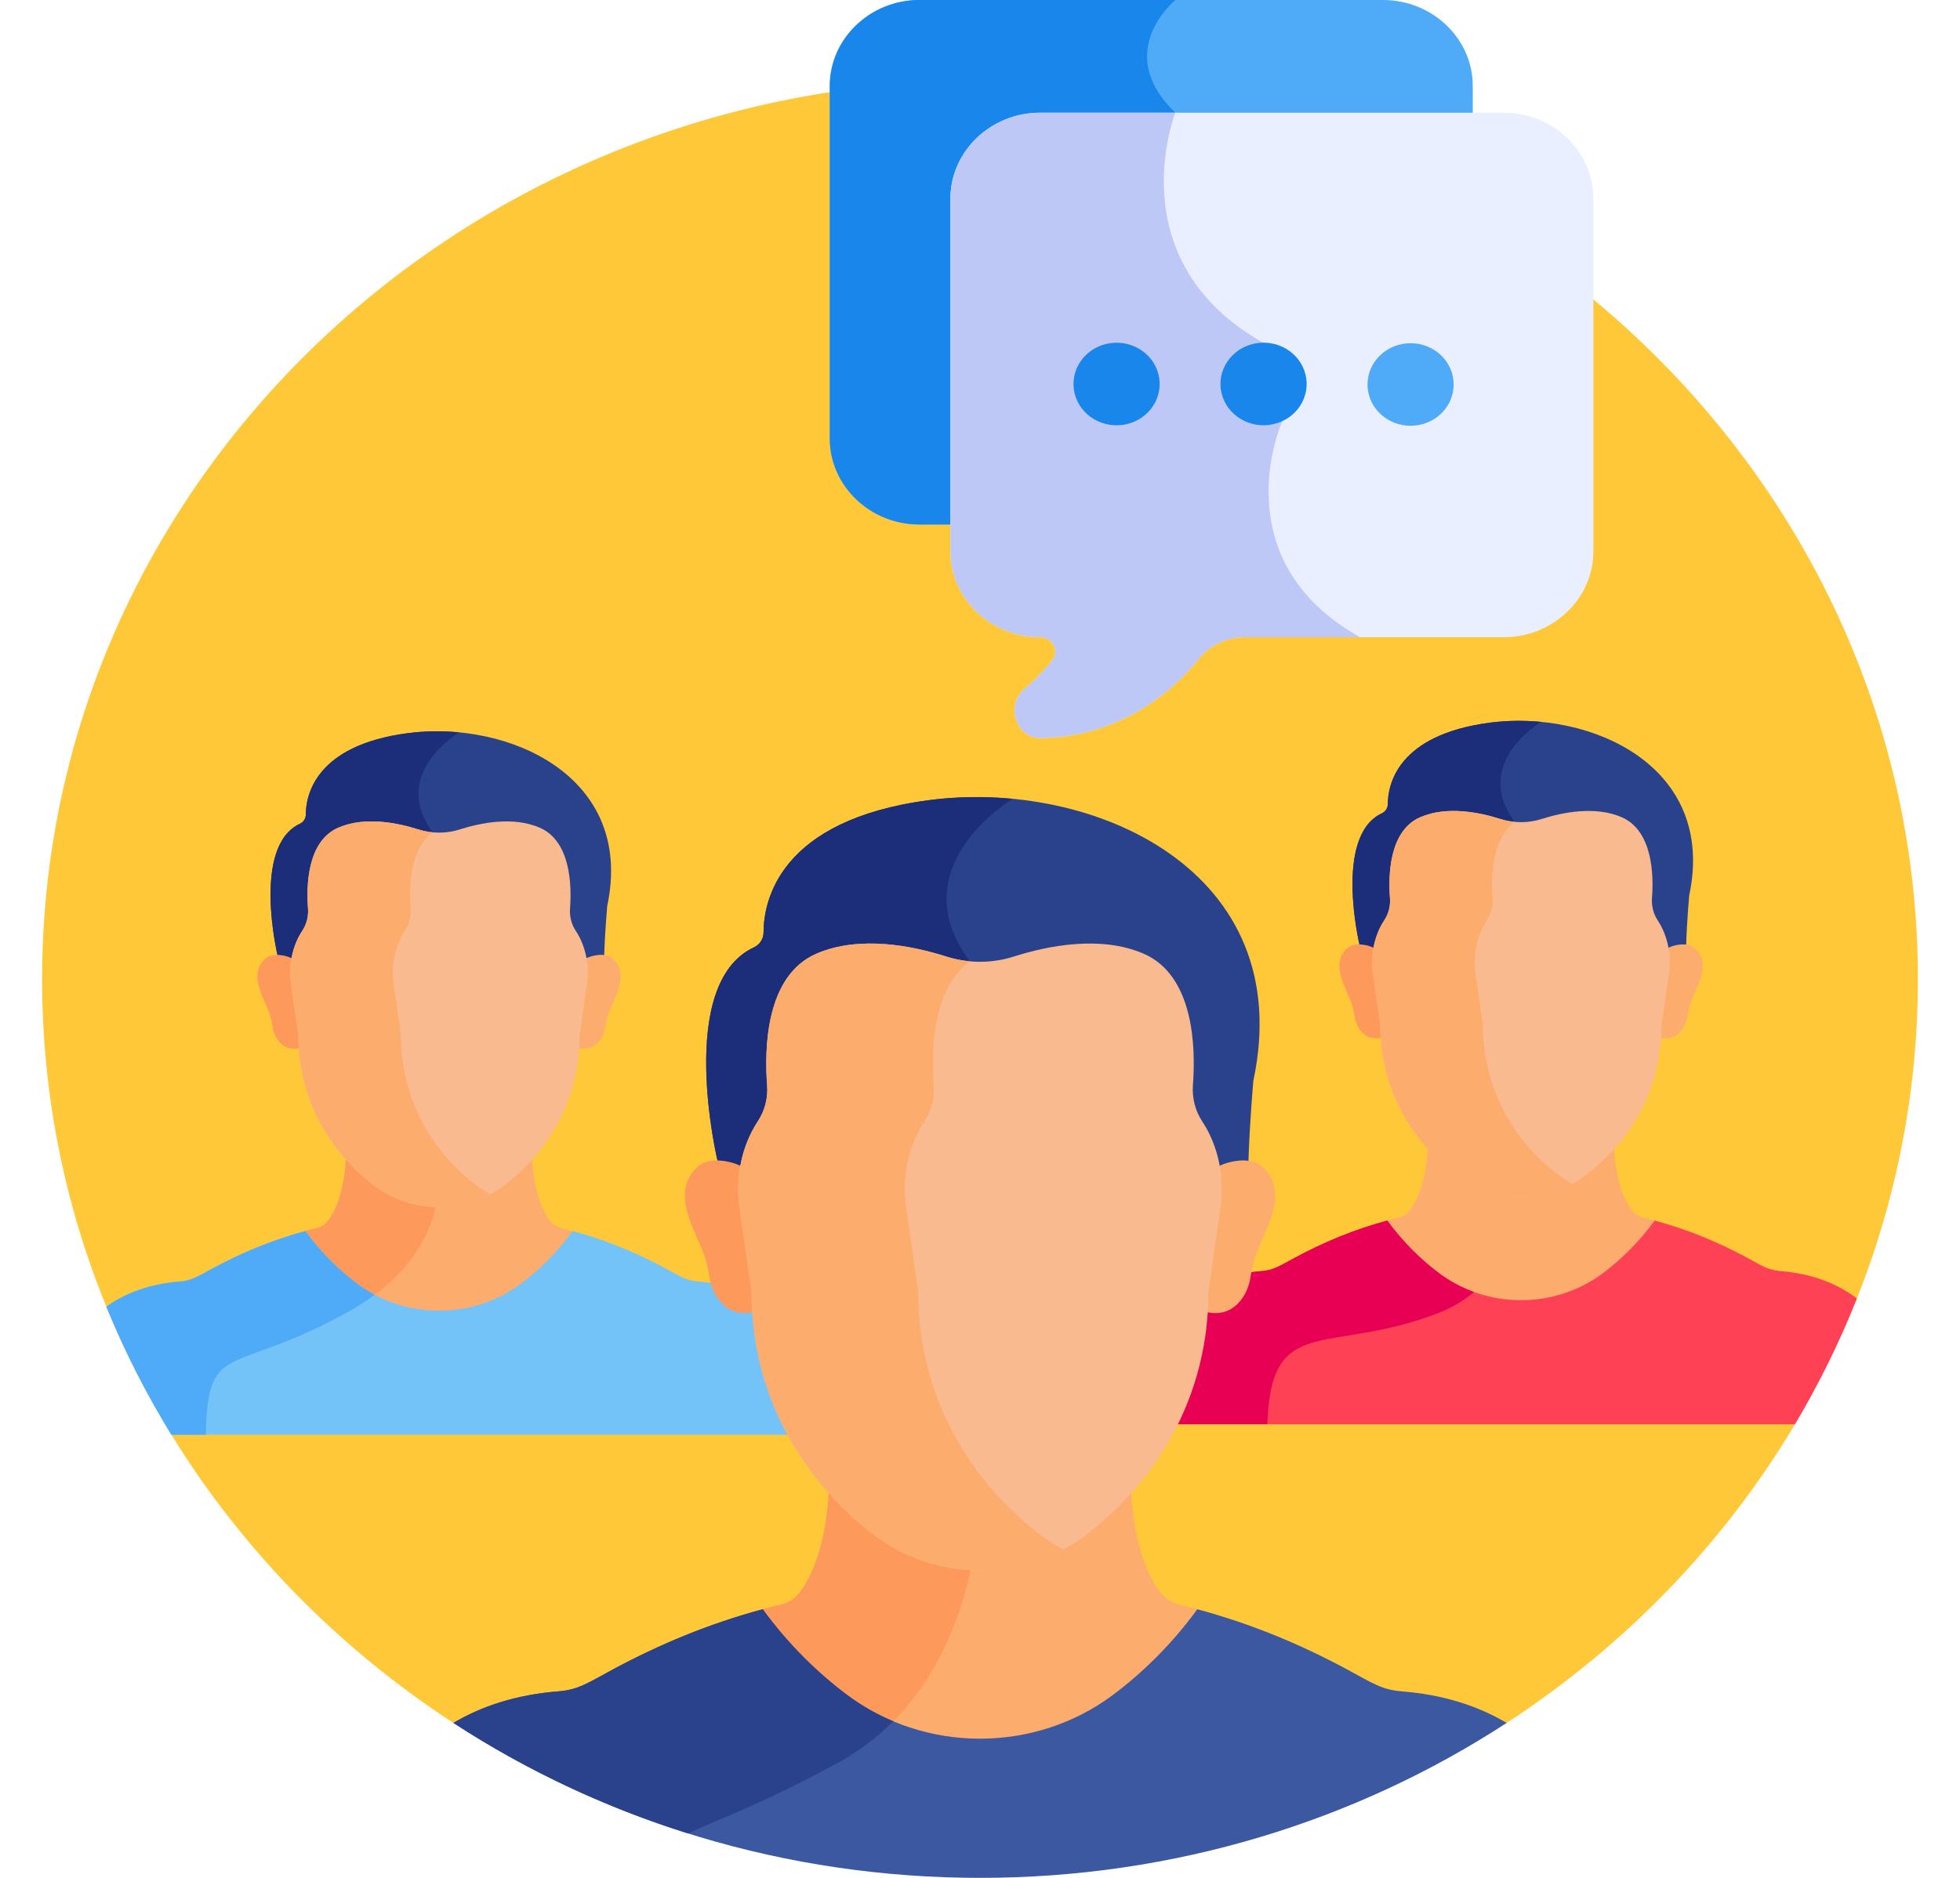<svg width="96" height="92" viewBox="0 0 96 92" fill="none" xmlns="http://www.w3.org/2000/svg">
<g clip-path="url(#clip0_1_222)">
<path d="M5.208 64.015L8.395 70.288C11.856 75.918 16.584 80.745 22.206 84.409H73.794C79.587 80.635 84.433 75.625 87.919 69.775L90.951 63.617C92.879 58.756 93.938 53.485 93.938 47.976C93.938 23.662 73.371 3.952 48 3.952C22.63 3.952 2.062 23.662 2.062 47.976C2.062 53.635 3.178 59.045 5.208 64.015Z" fill="#FFC839"/>
<path d="M70.365 62.484C71.544 63.362 72.999 63.838 74.497 63.838C75.996 63.838 77.451 63.362 78.629 62.484C79.499 61.837 80.426 60.957 81.239 59.849C81.005 59.784 80.769 59.721 80.528 59.664C80.278 59.604 80.058 59.459 79.916 59.268C79.261 58.382 79.08 57.014 79.044 56.021C78.585 56.534 78.103 56.963 77.642 57.306C75.795 58.68 73.197 58.679 71.352 57.306C70.892 56.963 70.41 56.534 69.95 56.021C69.914 57.036 69.725 58.444 69.034 59.326C68.916 59.477 68.735 59.6 68.517 59.651C68.26 59.712 68.007 59.779 67.756 59.85C68.569 60.957 69.496 61.837 70.365 62.484Z" fill="#FCAD6D"/>
<path d="M71.35 57.306C70.89 56.963 70.408 56.534 69.948 56.022C69.912 57.036 69.723 58.444 69.032 59.326C68.915 59.477 68.733 59.6 68.515 59.651C68.258 59.712 68.005 59.779 67.754 59.85C68.567 60.957 69.494 61.838 70.363 62.485C70.883 62.871 71.457 63.18 72.064 63.405C73.692 62.097 74.347 60.117 74.576 58.333C73.438 58.35 72.295 58.009 71.35 57.306Z" fill="#FCAD6D"/>
<path d="M90.951 63.617C90.005 62.896 88.78 62.396 87.192 62.271C86.606 62.225 86.294 62.007 85.602 61.634C84.162 60.855 82.67 60.234 81.044 59.798C80.251 60.891 79.34 61.757 78.487 62.392C77.349 63.239 75.944 63.699 74.497 63.699C73.05 63.699 71.645 63.239 70.507 62.392C69.654 61.757 68.743 60.891 67.949 59.797C66.331 60.232 64.828 60.857 63.392 61.634C62.7 62.007 62.388 62.225 61.801 62.271C56.812 62.662 55.387 66.76 55.02 69.775H87.919C89.088 67.812 90.103 65.754 90.951 63.617Z" fill="#FF4155"/>
<path d="M70.444 64.331C71.13 64.066 71.709 63.712 72.196 63.297C71.593 63.078 71.022 62.775 70.507 62.392C69.654 61.757 68.743 60.891 67.949 59.797C66.331 60.232 64.828 60.857 63.392 61.634C62.7 62.007 62.388 62.225 61.801 62.271C56.812 62.662 55.387 66.76 55.02 69.775H62.076C62.235 64.285 65.043 66.418 70.444 64.331Z" fill="#E80054"/>
<path d="M17.448 62.949C18.605 63.81 20.033 64.278 21.504 64.278C22.975 64.278 24.403 63.81 25.56 62.949C26.421 62.308 27.339 61.435 28.142 60.335C27.942 60.28 27.74 60.227 27.535 60.178C27.285 60.118 27.065 59.973 26.923 59.781C26.268 58.896 26.087 57.528 26.051 56.535C25.592 57.048 25.11 57.477 24.649 57.819C22.802 59.194 20.204 59.192 18.359 57.819C17.898 57.477 17.416 57.048 16.957 56.535C16.92 57.55 16.732 58.957 16.041 59.84C15.923 59.99 15.741 60.114 15.524 60.165C15.302 60.218 15.083 60.274 14.865 60.334C15.668 61.434 16.587 62.308 17.448 62.949Z" fill="#FCAD6D"/>
<path d="M21.399 58.845C20.323 58.824 19.253 58.483 18.359 57.818C17.898 57.476 17.416 57.047 16.957 56.534C16.92 57.549 16.732 58.956 16.041 59.839C15.923 59.989 15.741 60.112 15.524 60.164C15.302 60.217 15.083 60.273 14.865 60.333C15.668 61.434 16.587 62.307 17.448 62.948C17.715 63.147 17.997 63.323 18.29 63.479C20.346 61.973 21.142 60.26 21.399 58.845Z" fill="#FD995B"/>
<path d="M34.199 62.785C33.612 62.739 33.3 62.521 32.609 62.147C31.168 61.369 29.677 60.748 28.051 60.311C27.257 61.404 26.346 62.271 25.493 62.906C24.355 63.752 22.95 64.213 21.504 64.213C20.057 64.213 18.652 63.752 17.514 62.906C16.661 62.271 15.749 61.404 14.956 60.31C13.337 60.746 11.835 61.371 10.399 62.147C9.707 62.521 9.395 62.739 8.808 62.785C7.307 62.902 6.131 63.357 5.207 64.015C6.098 66.197 7.167 68.293 8.394 70.289H40.981C40.613 67.273 39.188 63.176 34.199 62.785Z" fill="#73C3F9"/>
<path d="M10.079 70.289C10.192 65.631 11.227 67.456 16.943 64.332C17.47 64.044 17.936 63.743 18.352 63.434C18.06 63.279 17.779 63.103 17.514 62.906C16.661 62.271 15.749 61.404 14.956 60.311C13.337 60.746 11.835 61.371 10.399 62.147C9.707 62.521 9.395 62.739 8.808 62.785C7.307 62.903 6.131 63.357 5.207 64.015C6.098 66.197 7.167 68.293 8.394 70.289H10.079Z" fill="#4FABF7"/>
<path d="M41.235 83.24C43.165 84.676 45.547 85.456 48.001 85.456C50.454 85.456 52.836 84.676 54.767 83.24C56.185 82.184 57.697 80.748 59.025 78.944C58.622 78.831 58.215 78.722 57.802 78.623C57.395 78.525 57.038 78.291 56.807 77.979C55.743 76.54 55.448 74.316 55.39 72.703C54.644 73.536 53.86 74.233 53.112 74.79C50.11 77.024 45.887 77.021 42.889 74.79C42.141 74.233 41.357 73.536 40.611 72.703C40.552 74.352 40.245 76.639 39.123 78.074C38.931 78.318 38.636 78.518 38.282 78.602C37.841 78.707 37.407 78.823 36.977 78.945C38.304 80.748 39.816 82.184 41.235 83.24Z" fill="#FCAD6D"/>
<path d="M47.639 76.457C45.955 76.387 44.289 75.832 42.889 74.79C42.141 74.233 41.357 73.536 40.611 72.703C40.552 74.352 40.245 76.639 39.123 78.074C38.931 78.318 38.636 78.518 38.282 78.602C37.841 78.707 37.407 78.823 36.977 78.945C38.304 80.748 39.816 82.184 41.235 83.24C41.943 83.766 42.712 84.204 43.523 84.548C45.952 82.231 47.107 79.158 47.639 76.457Z" fill="#FD995B"/>
<path d="M66.048 81.824C63.707 80.558 61.283 79.549 58.642 78.84C57.352 80.617 55.871 82.025 54.485 83.056C52.635 84.433 50.352 85.181 48.001 85.181C45.65 85.181 43.367 84.433 41.517 83.056C40.131 82.024 38.65 80.616 37.36 78.839C34.729 79.547 32.288 80.562 29.954 81.824C28.83 82.431 28.323 82.785 27.369 82.86C25.29 83.023 23.593 83.584 22.207 84.409C29.56 89.199 38.439 92 48.001 92C57.563 92 66.442 89.199 73.795 84.409C72.409 83.584 70.712 83.023 68.633 82.86C67.679 82.785 67.172 82.431 66.048 81.824Z" fill="#3C58A0"/>
<path d="M41.517 83.056C40.131 82.025 38.65 80.617 37.36 78.839C34.729 79.547 32.288 80.562 29.954 81.824C28.83 82.431 28.323 82.786 27.369 82.86C25.29 83.023 23.593 83.585 22.207 84.409C25.723 86.699 29.589 88.534 33.711 89.826C34.849 89.246 36.984 88.563 40.982 86.397C42.058 85.814 42.971 85.11 43.749 84.328C42.957 83.996 42.207 83.57 41.517 83.056Z" fill="#2A428C"/>
<path d="M46.831 10C46.831 7.685 48.807 5.791 51.223 5.791H72.135V4.209C72.135 1.894 70.158 0 67.743 0H45.035C42.619 0 40.643 1.894 40.643 4.209V21.488C40.643 23.803 42.619 25.697 45.035 25.697H46.831V10H46.831Z" fill="#4FABF7"/>
<path d="M57.567 0H45.035C42.619 0 40.643 1.894 40.643 4.209V21.488C40.643 23.803 42.619 25.697 45.035 25.697H46.831V10C46.831 7.685 48.807 5.791 51.223 5.791H57.474C57.53 5.617 57.567 5.522 57.567 5.522C54.451 2.536 57.567 0 57.567 0V0Z" fill="#1886EA"/>
<path d="M73.651 5.521H50.943C48.527 5.521 46.551 7.416 46.551 9.731V27.01C46.551 29.325 48.527 31.219 50.943 31.219C51.56 31.219 51.903 31.898 51.525 32.366C51.123 32.865 50.672 33.33 50.171 33.753C49.237 34.541 49.763 36.158 50.947 36.154C53.957 36.145 56.779 34.681 58.699 32.296C59.239 31.625 60.06 31.219 60.944 31.219H73.65C76.066 31.219 78.043 29.325 78.043 27.009V9.731C78.043 7.416 76.067 5.521 73.651 5.521Z" fill="#E9EFFF"/>
<path d="M50.943 5.522C48.527 5.522 46.551 7.416 46.551 9.731V27.01C46.551 29.325 48.527 31.219 50.943 31.219C51.56 31.219 51.903 31.898 51.525 32.367C51.123 32.865 50.672 33.331 50.171 33.753C49.237 34.542 49.763 36.158 50.947 36.155C53.957 36.146 56.779 34.681 58.699 32.296C59.239 31.625 60.06 31.219 60.944 31.219H66.617C59.792 27.397 62.791 20.664 62.791 20.664L61.899 16.808C54.699 12.762 57.568 5.521 57.568 5.521H50.943V5.522Z" fill="#BEC8F7"/>
<path d="M55.175 20.782C56.309 20.525 57.011 19.435 56.743 18.348C56.475 17.261 55.338 16.588 54.204 16.845C53.07 17.102 52.368 18.192 52.636 19.279C52.904 20.366 54.041 21.038 55.175 20.782Z" fill="#1886EA"/>
<path d="M62.374 20.78C63.508 20.523 64.211 19.433 63.943 18.346C63.674 17.259 62.538 16.586 61.403 16.843C60.269 17.1 59.567 18.19 59.835 19.277C60.103 20.364 61.24 21.037 62.374 20.78Z" fill="#1886EA"/>
<path d="M70.582 20.267C71.406 19.477 71.406 18.197 70.582 17.407C69.758 16.617 68.422 16.617 67.598 17.407C66.774 18.197 66.774 19.477 67.598 20.267C68.422 21.057 69.758 21.057 70.582 20.267Z" fill="#4FABF7"/>
<path d="M45.528 39.197C38.107 40.166 37.402 44.199 37.398 45.678C37.398 45.989 37.218 46.276 36.927 46.412C33.067 48.212 35.148 56.885 35.148 56.885C35.536 56.91 36.117 57.229 36.42 57.369C36.494 56.927 36.615 56.492 36.786 56.071C36.916 55.751 37.079 55.427 37.282 55.121C37.635 54.59 37.796 53.964 37.748 53.338C37.609 51.529 37.501 48.132 39.993 47.057C42.104 46.147 44.694 46.674 46.346 47.2C47.419 47.542 48.581 47.542 49.653 47.2C51.305 46.674 53.895 46.147 56.007 47.057C58.492 48.129 58.39 51.509 58.253 53.323C58.205 53.954 58.361 54.586 58.717 55.121C58.927 55.437 59.094 55.772 59.226 56.102C59.39 56.513 59.507 56.938 59.58 57.369C59.961 57.192 60.682 56.831 61.148 56.894C61.206 54.997 61.388 52.953 61.388 52.953C63.587 42.63 53.519 38.154 45.528 39.197Z" fill="#2A428C"/>
<path d="M45.528 39.198C38.107 40.167 37.402 44.199 37.398 45.679C37.398 45.989 37.218 46.277 36.927 46.412C33.067 48.212 35.148 56.886 35.148 56.886C35.536 56.91 36.117 57.229 36.42 57.37C36.494 56.928 36.615 56.493 36.786 56.072C36.916 55.751 37.079 55.428 37.282 55.122C37.635 54.591 37.796 53.965 37.748 53.339C37.609 51.529 37.501 48.132 39.993 47.057C42.104 46.147 44.694 46.674 46.346 47.201C46.798 47.344 47.266 47.424 47.736 47.447C47.664 47.328 47.587 47.211 47.501 47.095C44.317 42.806 48.743 39.681 49.597 39.136C48.227 39.005 46.849 39.026 45.528 39.198Z" fill="#1C2E7A"/>
<path d="M61.807 57.14C61.229 56.632 60.078 56.89 59.58 57.201C59.689 57.851 59.695 58.517 59.601 59.175L59.013 63.275C59.013 63.605 59.002 63.93 58.982 64.249C60.415 64.663 61.127 63.43 61.246 62.584C61.298 62.221 61.382 61.862 61.499 61.511C61.88 60.371 63.255 58.412 61.807 57.14Z" fill="#FCAD6D"/>
<path d="M34.194 57.14C34.772 56.632 35.923 56.89 36.421 57.201C36.312 57.851 36.305 58.517 36.4 59.175L36.987 63.275C36.987 63.605 36.998 63.93 37.018 64.249C35.586 64.663 34.874 63.43 34.754 62.584C34.703 62.221 34.618 61.862 34.501 61.511C34.12 60.371 32.745 58.412 34.194 57.14Z" fill="#FD995B"/>
<path d="M59.403 55.934C59.271 55.603 59.104 55.269 58.894 54.953C58.538 54.418 58.382 53.785 58.429 53.154C58.566 51.34 58.493 47.792 56.008 46.72C53.896 45.81 51.307 46.337 49.655 46.863C48.582 47.205 47.42 47.205 46.347 46.863C44.695 46.337 42.105 45.81 39.994 46.72C37.502 47.795 37.435 51.361 37.574 53.17C37.622 53.796 37.461 54.422 37.108 54.953C36.905 55.259 36.742 55.582 36.612 55.903C36.19 56.943 36.066 58.07 36.225 59.174L36.812 63.275C36.812 69.172 40.096 73.179 42.89 75.258C44.348 76.343 46.148 76.933 48.001 76.933C49.855 76.933 51.654 76.344 53.112 75.258C55.906 73.179 59.19 69.171 59.19 63.275L59.778 59.175C59.934 58.082 59.815 56.965 59.403 55.934Z" fill="#F9BA8F"/>
<path d="M51.049 75.258C48.255 73.179 44.971 69.171 44.971 63.275L44.384 59.174C44.225 58.07 44.349 56.943 44.771 55.903C44.901 55.582 45.064 55.259 45.267 54.953C45.62 54.422 45.781 53.796 45.733 53.17C45.607 51.534 45.651 48.462 47.502 47.094C47.111 47.059 46.724 46.983 46.347 46.863C44.695 46.337 42.105 45.81 39.994 46.72C37.502 47.795 37.435 51.361 37.574 53.17C37.622 53.796 37.461 54.422 37.108 54.953C36.905 55.259 36.742 55.582 36.612 55.903C36.19 56.943 36.066 58.07 36.225 59.174L36.812 63.275C36.812 69.172 40.096 73.179 42.89 75.258C44.348 76.343 46.148 76.933 48.001 76.933C49.438 76.933 50.842 76.577 52.081 75.912C51.722 75.719 51.377 75.502 51.049 75.258Z" fill="#FCAD6D"/>
<path d="M72.976 35.404C68.41 36.001 67.976 38.482 67.974 39.392C67.973 39.583 67.863 39.76 67.684 39.844C65.308 40.951 66.589 46.288 66.589 46.288C66.827 46.304 67.185 46.5 67.371 46.587C67.417 46.314 67.492 46.047 67.597 45.788C67.677 45.591 67.777 45.392 67.902 45.203C68.119 44.877 68.218 44.491 68.189 44.106C68.103 42.992 68.036 40.902 69.57 40.241C70.87 39.681 72.463 40.005 73.48 40.329C74.14 40.539 74.855 40.539 75.515 40.329C76.531 40.005 78.125 39.681 79.424 40.241C80.954 40.9 80.891 42.98 80.806 44.096C80.777 44.485 80.873 44.874 81.092 45.203C81.221 45.397 81.324 45.603 81.405 45.807C81.506 46.06 81.578 46.321 81.623 46.586C81.858 46.477 82.301 46.255 82.588 46.294C82.623 45.127 82.736 43.869 82.736 43.869C84.089 37.517 77.894 34.762 72.976 35.404Z" fill="#2A428C"/>
<path d="M72.976 35.405C68.41 36.001 67.976 38.483 67.974 39.393C67.973 39.584 67.863 39.761 67.684 39.844C65.308 40.952 66.589 46.289 66.589 46.289C66.827 46.304 67.185 46.501 67.371 46.587C67.417 46.315 67.492 46.047 67.597 45.788C67.677 45.591 67.777 45.392 67.902 45.204C68.119 44.877 68.218 44.492 68.189 44.106C68.103 42.993 68.036 40.903 69.57 40.241C70.87 39.681 72.463 40.005 73.48 40.329C73.758 40.418 74.046 40.467 74.335 40.481C74.29 40.408 74.243 40.336 74.19 40.264C72.231 37.626 74.954 35.703 75.48 35.367C74.637 35.286 73.789 35.299 72.976 35.405Z" fill="#1C2E7A"/>
<path d="M82.994 46.446C82.638 46.133 81.93 46.291 81.623 46.483C81.691 46.883 81.694 47.293 81.636 47.698L81.275 50.221C81.275 50.424 81.268 50.624 81.256 50.82C82.137 51.075 82.575 50.316 82.649 49.796C82.681 49.572 82.733 49.351 82.805 49.135C83.039 48.434 83.885 47.228 82.994 46.446Z" fill="#FCAD6D"/>
<path d="M66.001 46.446C66.356 46.133 67.065 46.291 67.371 46.483C67.304 46.883 67.3 47.293 67.358 47.698L67.72 50.221C67.72 50.424 67.727 50.624 67.739 50.82C66.857 51.075 66.419 50.316 66.346 49.796C66.314 49.572 66.262 49.351 66.19 49.135C65.956 48.434 65.109 47.228 66.001 46.446Z" fill="#FD995B"/>
<path d="M81.513 45.704C81.432 45.5 81.329 45.294 81.2 45.1C80.981 44.771 80.885 44.381 80.914 43.993C80.999 42.877 80.953 40.693 79.424 40.034C78.125 39.474 76.531 39.798 75.515 40.122C74.855 40.332 74.139 40.332 73.479 40.122C72.463 39.798 70.869 39.474 69.57 40.034C68.036 40.695 67.995 42.889 68.08 44.003C68.11 44.388 68.011 44.773 67.793 45.1C67.668 45.288 67.568 45.487 67.488 45.685C67.228 46.324 67.153 47.018 67.25 47.698L67.611 50.221C67.611 53.849 69.632 56.316 71.351 57.595C72.249 58.263 73.356 58.626 74.496 58.626C75.637 58.626 76.744 58.263 77.642 57.595C79.361 56.316 81.382 53.849 81.382 50.221L81.743 47.698C81.84 47.025 81.767 46.338 81.513 45.704Z" fill="#F9BA8F"/>
<path d="M76.372 57.595C74.653 56.316 72.632 53.85 72.632 50.221L72.271 47.698C72.173 47.018 72.249 46.325 72.509 45.685C72.589 45.488 72.689 45.288 72.814 45.1C73.032 44.773 73.13 44.388 73.101 44.003C73.024 42.996 73.05 41.106 74.19 40.264C73.949 40.242 73.711 40.196 73.479 40.122C72.463 39.798 70.869 39.474 69.57 40.034C68.036 40.695 67.995 42.889 68.08 44.003C68.11 44.388 68.011 44.773 67.793 45.1C67.668 45.288 67.568 45.487 67.488 45.685C67.228 46.324 67.153 47.018 67.25 47.698L67.611 50.221C67.611 53.849 69.632 56.316 71.351 57.595C72.249 58.263 73.356 58.626 74.496 58.626C75.381 58.626 76.245 58.407 77.007 57.997C76.786 57.879 76.574 57.745 76.372 57.595Z" fill="#FCAD6D"/>
<path d="M19.982 35.917C15.415 36.513 14.982 38.995 14.979 39.905C14.979 40.096 14.869 40.273 14.69 40.356C12.314 41.464 13.595 46.801 13.595 46.801C13.833 46.816 14.191 47.013 14.377 47.099C14.423 46.827 14.497 46.559 14.602 46.301C14.683 46.103 14.783 45.904 14.908 45.716C15.125 45.389 15.224 45.004 15.195 44.619C15.109 43.505 15.042 41.415 16.576 40.754C17.875 40.193 19.469 40.518 20.485 40.842C21.145 41.052 21.861 41.052 22.521 40.842C23.537 40.518 25.131 40.193 26.43 40.754C27.959 41.413 27.897 43.493 27.812 44.609C27.783 44.997 27.879 45.387 28.098 45.716C28.227 45.91 28.33 46.116 28.411 46.319C28.512 46.572 28.584 46.834 28.629 47.099C28.863 46.99 29.307 46.768 29.594 46.807C29.629 45.64 29.742 44.381 29.742 44.381C31.095 38.029 24.899 35.275 19.982 35.917Z" fill="#2A428C"/>
<path d="M19.982 35.918C15.415 36.514 14.982 38.995 14.979 39.906C14.979 40.097 14.869 40.273 14.69 40.357C12.314 41.465 13.595 46.802 13.595 46.802C13.833 46.817 14.191 47.013 14.377 47.1C14.423 46.828 14.497 46.56 14.602 46.301C14.683 46.104 14.783 45.905 14.908 45.717C15.125 45.39 15.224 45.005 15.195 44.619C15.109 43.506 15.042 41.415 16.576 40.754C17.875 40.194 19.469 40.518 20.485 40.842C20.764 40.931 21.051 40.98 21.341 40.994C21.296 40.921 21.249 40.849 21.196 40.777C19.237 38.138 21.96 36.215 22.486 35.879C21.643 35.799 20.795 35.812 19.982 35.918Z" fill="#1C2E7A"/>
<path d="M29.998 46.958C29.642 46.646 28.933 46.804 28.627 46.995C28.694 47.396 28.698 47.806 28.64 48.21L28.279 50.733C28.279 50.937 28.272 51.136 28.26 51.333C29.141 51.587 29.579 50.829 29.653 50.309C29.685 50.084 29.736 49.864 29.808 49.648C30.043 48.946 30.889 47.741 29.998 46.958Z" fill="#FCAD6D"/>
<path d="M13.007 46.958C13.362 46.646 14.071 46.804 14.377 46.995C14.31 47.396 14.306 47.806 14.364 48.21L14.726 50.733C14.726 50.937 14.732 51.136 14.745 51.333C13.863 51.587 13.425 50.829 13.352 50.309C13.32 50.084 13.268 49.864 13.196 49.648C12.961 48.946 12.115 47.741 13.007 46.958Z" fill="#FD995B"/>
<path d="M28.519 46.216C28.438 46.013 28.335 45.807 28.206 45.612C27.987 45.283 27.891 44.894 27.92 44.506C28.005 43.39 27.959 41.206 26.43 40.547C25.131 39.986 23.537 40.311 22.52 40.635C21.86 40.845 21.145 40.845 20.485 40.635C19.468 40.311 17.875 39.986 16.576 40.547C15.042 41.208 15.001 43.402 15.086 44.516C15.116 44.901 15.017 45.286 14.799 45.613C14.674 45.801 14.574 46 14.494 46.197C14.234 46.837 14.158 47.531 14.256 48.21L14.617 50.734C14.617 54.362 16.638 56.828 18.357 58.108C19.255 58.776 20.362 59.138 21.502 59.138C22.643 59.138 23.75 58.776 24.648 58.108C26.367 56.828 28.387 54.362 28.387 50.734L28.749 48.211C28.846 47.538 28.773 46.851 28.519 46.216Z" fill="#F9BA8F"/>
<path d="M23.378 58.107C21.659 56.827 19.638 54.361 19.638 50.733L19.276 48.209C19.179 47.53 19.255 46.836 19.515 46.196C19.595 45.999 19.695 45.8 19.82 45.612C20.038 45.285 20.136 44.9 20.107 44.514C20.03 43.508 20.056 41.618 21.196 40.776C20.955 40.754 20.717 40.708 20.485 40.634C19.468 40.31 17.875 39.985 16.576 40.546C15.042 41.207 15.001 43.401 15.086 44.514C15.116 44.9 15.017 45.285 14.799 45.612C14.674 45.8 14.574 45.999 14.494 46.196C14.234 46.836 14.158 47.53 14.256 48.209L14.617 50.733C14.617 54.361 16.638 56.827 18.357 58.107C19.255 58.775 20.362 59.137 21.502 59.137C22.387 59.137 23.251 58.918 24.013 58.509C23.792 58.391 23.579 58.257 23.378 58.107Z" fill="#FCAD6D"/>
</g>
<defs>
<clipPath id="clip0_1_222">
<rect width="96" height="92" fill="white"/>
</clipPath>
</defs>
</svg>
